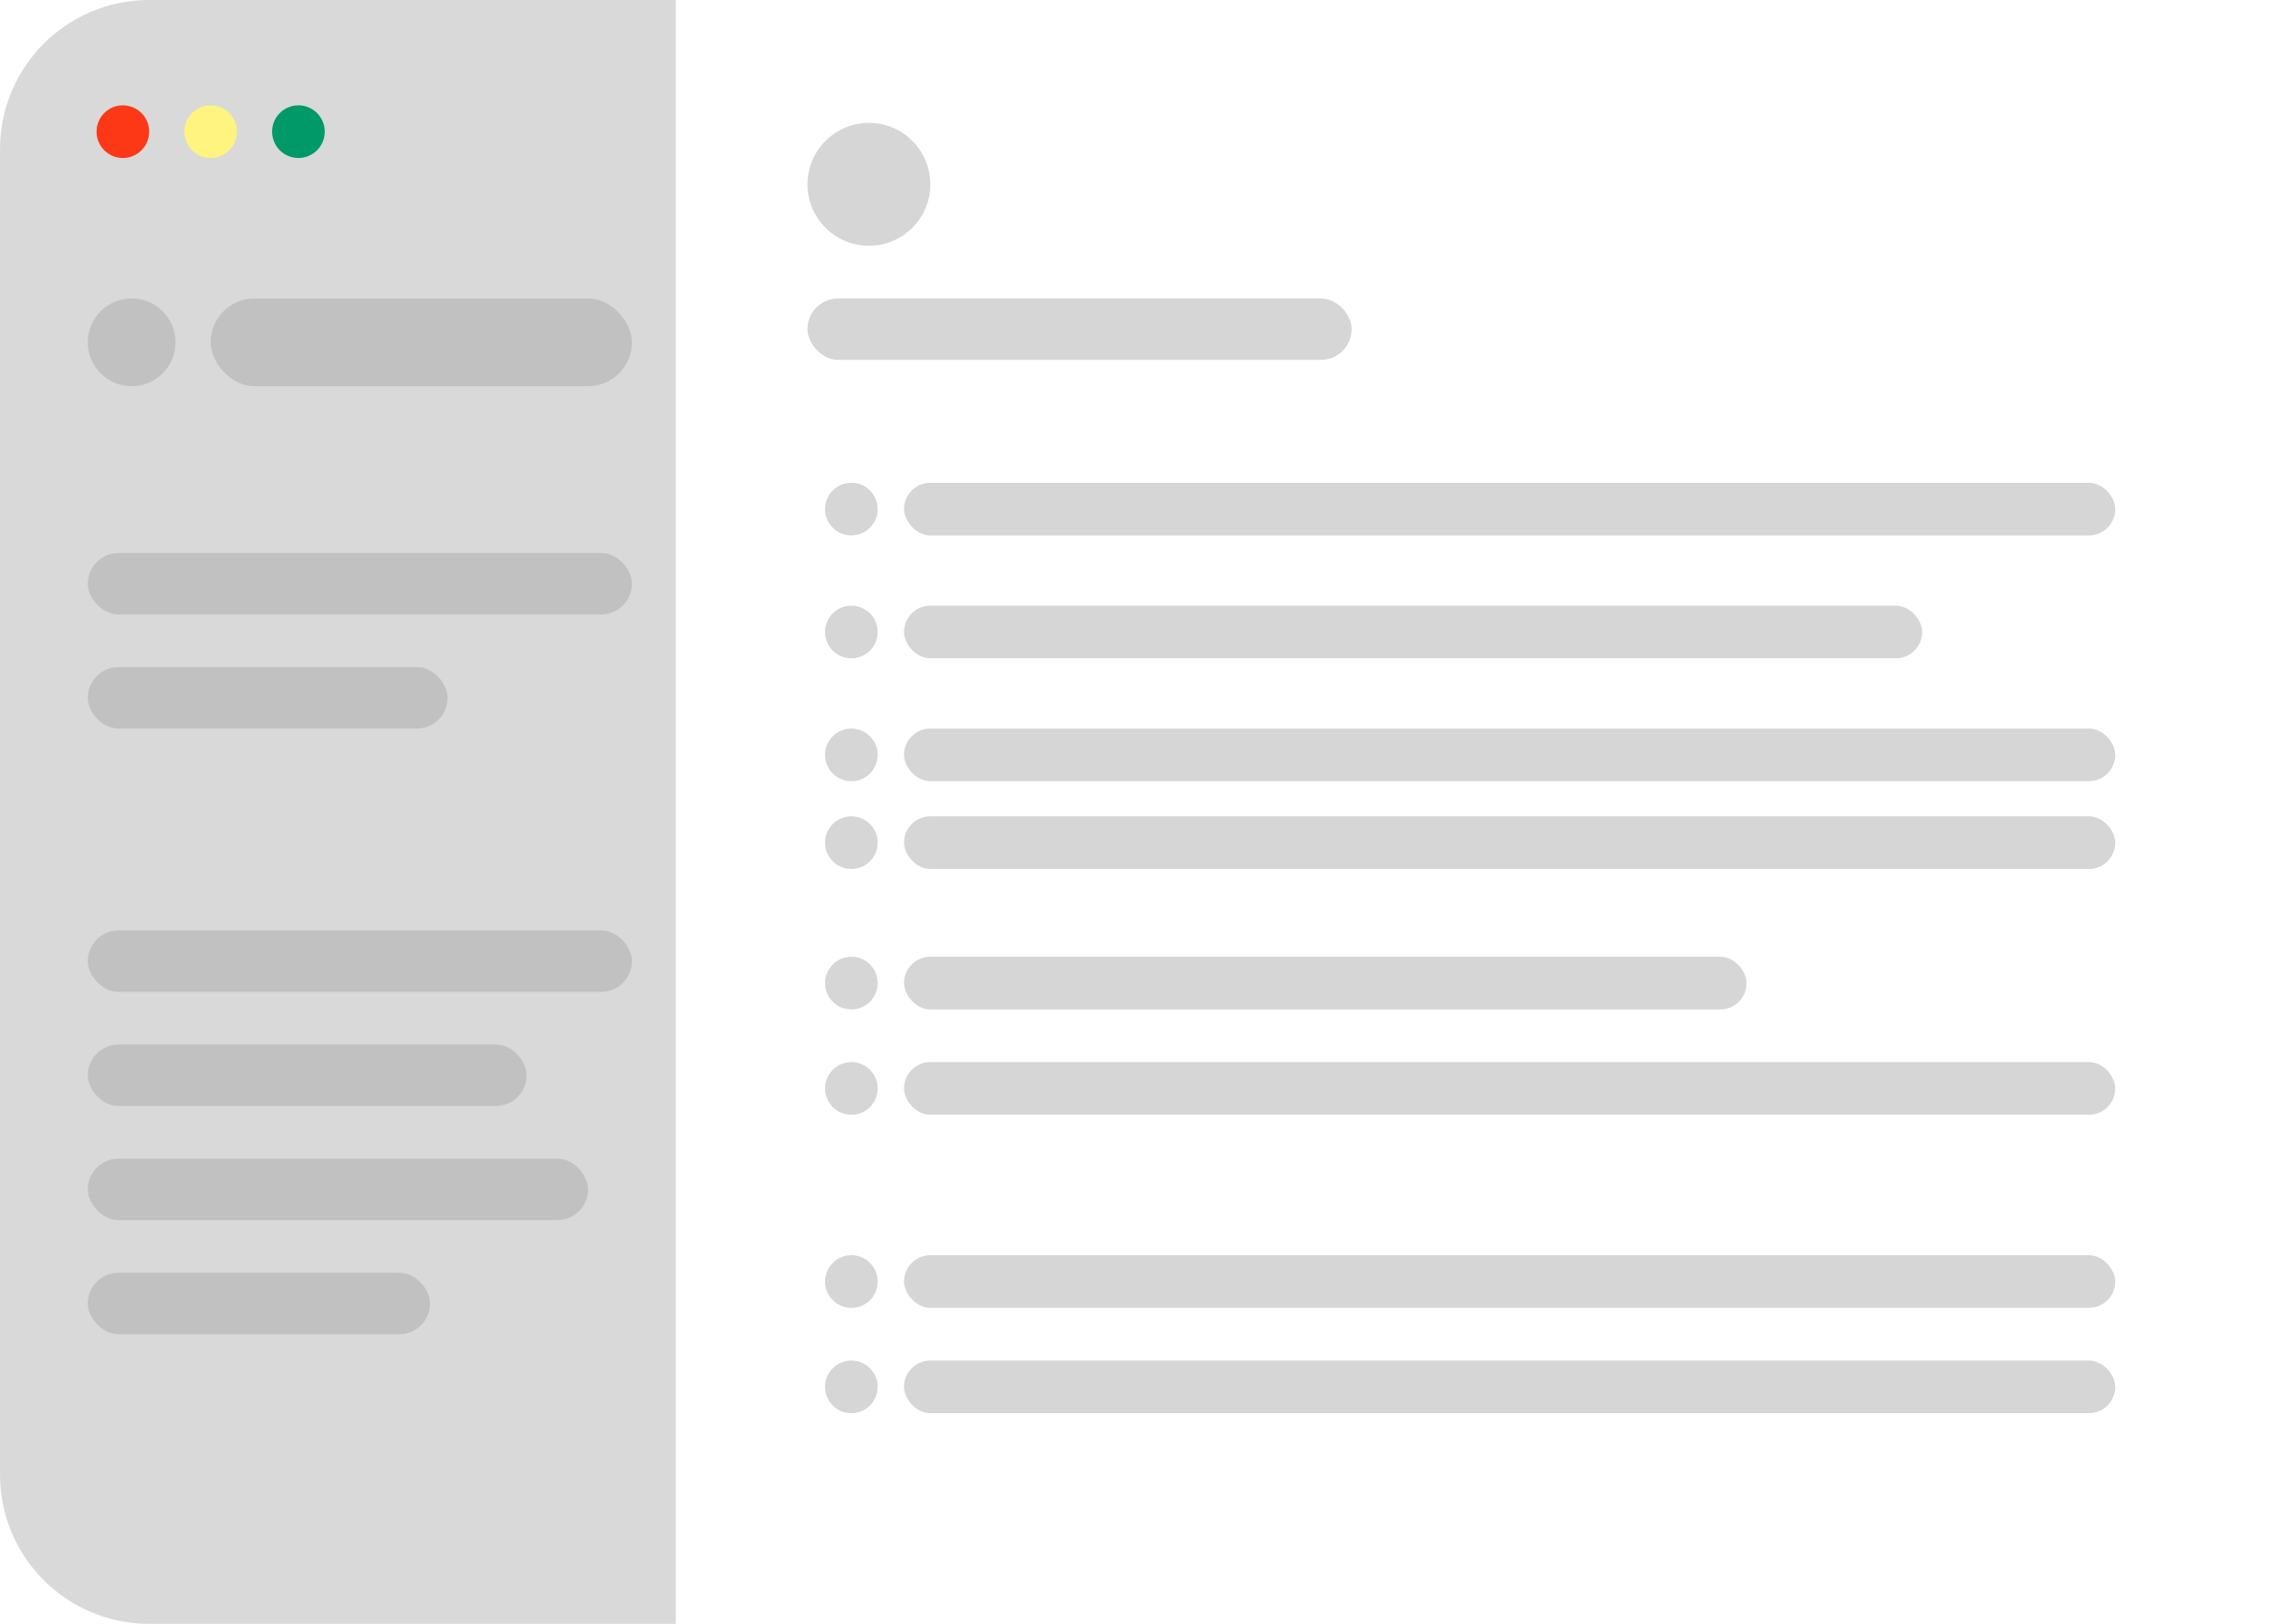 <svg width="260" height="185" viewBox="0 0 260 185" fill="none" xmlns="http://www.w3.org/2000/svg">
<rect width="260" height="185" rx="17" fill="white"/>
<path d="M0 17C0 7.611 7.611 0 17 0H77V185H17C7.611 185 0 177.389 0 168V17Z" fill="#D9D9D9"/>
<g filter="url(#filter0_d_826_9250)">
<circle cx="14" cy="15" r="3" fill="#FD3817"/>
</g>
<g filter="url(#filter1_d_826_9250)">
<circle cx="24" cy="15" r="3" fill="#FFF480"/>
</g>
<g filter="url(#filter2_d_826_9250)">
<circle cx="34" cy="15" r="3" fill="#009967"/>
</g>
<circle cx="15" cy="39" r="5" fill="#C2C1C2"/>
<circle cx="99" cy="21" r="7" fill="#D6D6D6"/>
<circle cx="97" cy="58" r="3" fill="#D6D6D6"/>
<circle cx="97" cy="72" r="3" fill="#D6D6D6"/>
<circle cx="97" cy="86" r="3" fill="#D6D6D6"/>
<circle cx="97" cy="96" r="3" fill="#D6D6D6"/>
<circle cx="97" cy="112" r="3" fill="#D6D6D6"/>
<circle cx="97" cy="124" r="3" fill="#D6D6D6"/>
<circle cx="97" cy="146" r="3" fill="#D6D6D6"/>
<circle cx="97" cy="158" r="3" fill="#D6D6D6"/>
<rect x="24" y="34" width="48" height="10" rx="5" fill="#C1C1C1"/>
<rect x="92" y="34" width="62" height="7" rx="3.5" fill="#D6D6D6"/>
<rect x="103" y="55" width="138" height="6" rx="3" fill="#D6D6D6"/>
<rect x="103" y="69" width="116" height="6" rx="3" fill="#D6D6D6"/>
<rect x="103" y="83" width="138" height="6" rx="3" fill="#D6D6D6"/>
<rect x="103" y="93" width="138" height="6" rx="3" fill="#D6D6D6"/>
<rect x="103" y="109" width="96" height="6" rx="3" fill="#D6D6D6"/>
<rect x="103" y="121" width="138" height="6" rx="3" fill="#D6D6D6"/>
<rect x="103" y="143" width="138" height="6" rx="3" fill="#D6D6D6"/>
<rect x="103" y="155" width="138" height="6" rx="3" fill="#D6D6D6"/>
<rect x="10" y="63" width="62" height="7" rx="3.5" fill="#C1C1C1"/>
<rect x="10" y="76" width="41" height="7" rx="3.5" fill="#C1C1C1"/>
<rect x="10" y="106" width="62" height="7" rx="3.5" fill="#C1C1C1"/>
<rect x="10" y="119" width="50" height="7" rx="3.5" fill="#C1C1C1"/>
<rect x="10" y="132" width="57" height="7" rx="3.5" fill="#C1C1C1"/>
<rect x="10" y="145" width="39" height="7" rx="3.5" fill="#C1C1C1"/>
<defs>
<filter id="filter0_d_826_9250" x="7" y="8" width="14" height="14" filterUnits="userSpaceOnUse" color-interpolation-filters="sRGB">
<feFlood flood-opacity="0" result="BackgroundImageFix"/>
<feColorMatrix in="SourceAlpha" type="matrix" values="0 0 0 0 0 0 0 0 0 0 0 0 0 0 0 0 0 0 127 0" result="hardAlpha"/>
<feOffset/>
<feGaussianBlur stdDeviation="2"/>
<feComposite in2="hardAlpha" operator="out"/>
<feColorMatrix type="matrix" values="0 0 0 0 0 0 0 0 0 0 0 0 0 0 0 0 0 0 0.2 0"/>
<feBlend mode="normal" in2="BackgroundImageFix" result="effect1_dropShadow_826_9250"/>
<feBlend mode="normal" in="SourceGraphic" in2="effect1_dropShadow_826_9250" result="shape"/>
</filter>
<filter id="filter1_d_826_9250" x="17" y="8" width="14" height="14" filterUnits="userSpaceOnUse" color-interpolation-filters="sRGB">
<feFlood flood-opacity="0" result="BackgroundImageFix"/>
<feColorMatrix in="SourceAlpha" type="matrix" values="0 0 0 0 0 0 0 0 0 0 0 0 0 0 0 0 0 0 127 0" result="hardAlpha"/>
<feOffset/>
<feGaussianBlur stdDeviation="2"/>
<feComposite in2="hardAlpha" operator="out"/>
<feColorMatrix type="matrix" values="0 0 0 0 0 0 0 0 0 0 0 0 0 0 0 0 0 0 0.2 0"/>
<feBlend mode="normal" in2="BackgroundImageFix" result="effect1_dropShadow_826_9250"/>
<feBlend mode="normal" in="SourceGraphic" in2="effect1_dropShadow_826_9250" result="shape"/>
</filter>
<filter id="filter2_d_826_9250" x="27" y="8" width="14" height="14" filterUnits="userSpaceOnUse" color-interpolation-filters="sRGB">
<feFlood flood-opacity="0" result="BackgroundImageFix"/>
<feColorMatrix in="SourceAlpha" type="matrix" values="0 0 0 0 0 0 0 0 0 0 0 0 0 0 0 0 0 0 127 0" result="hardAlpha"/>
<feOffset/>
<feGaussianBlur stdDeviation="2"/>
<feComposite in2="hardAlpha" operator="out"/>
<feColorMatrix type="matrix" values="0 0 0 0 0 0 0 0 0 0 0 0 0 0 0 0 0 0 0.2 0"/>
<feBlend mode="normal" in2="BackgroundImageFix" result="effect1_dropShadow_826_9250"/>
<feBlend mode="normal" in="SourceGraphic" in2="effect1_dropShadow_826_9250" result="shape"/>
</filter>
</defs>
</svg>
